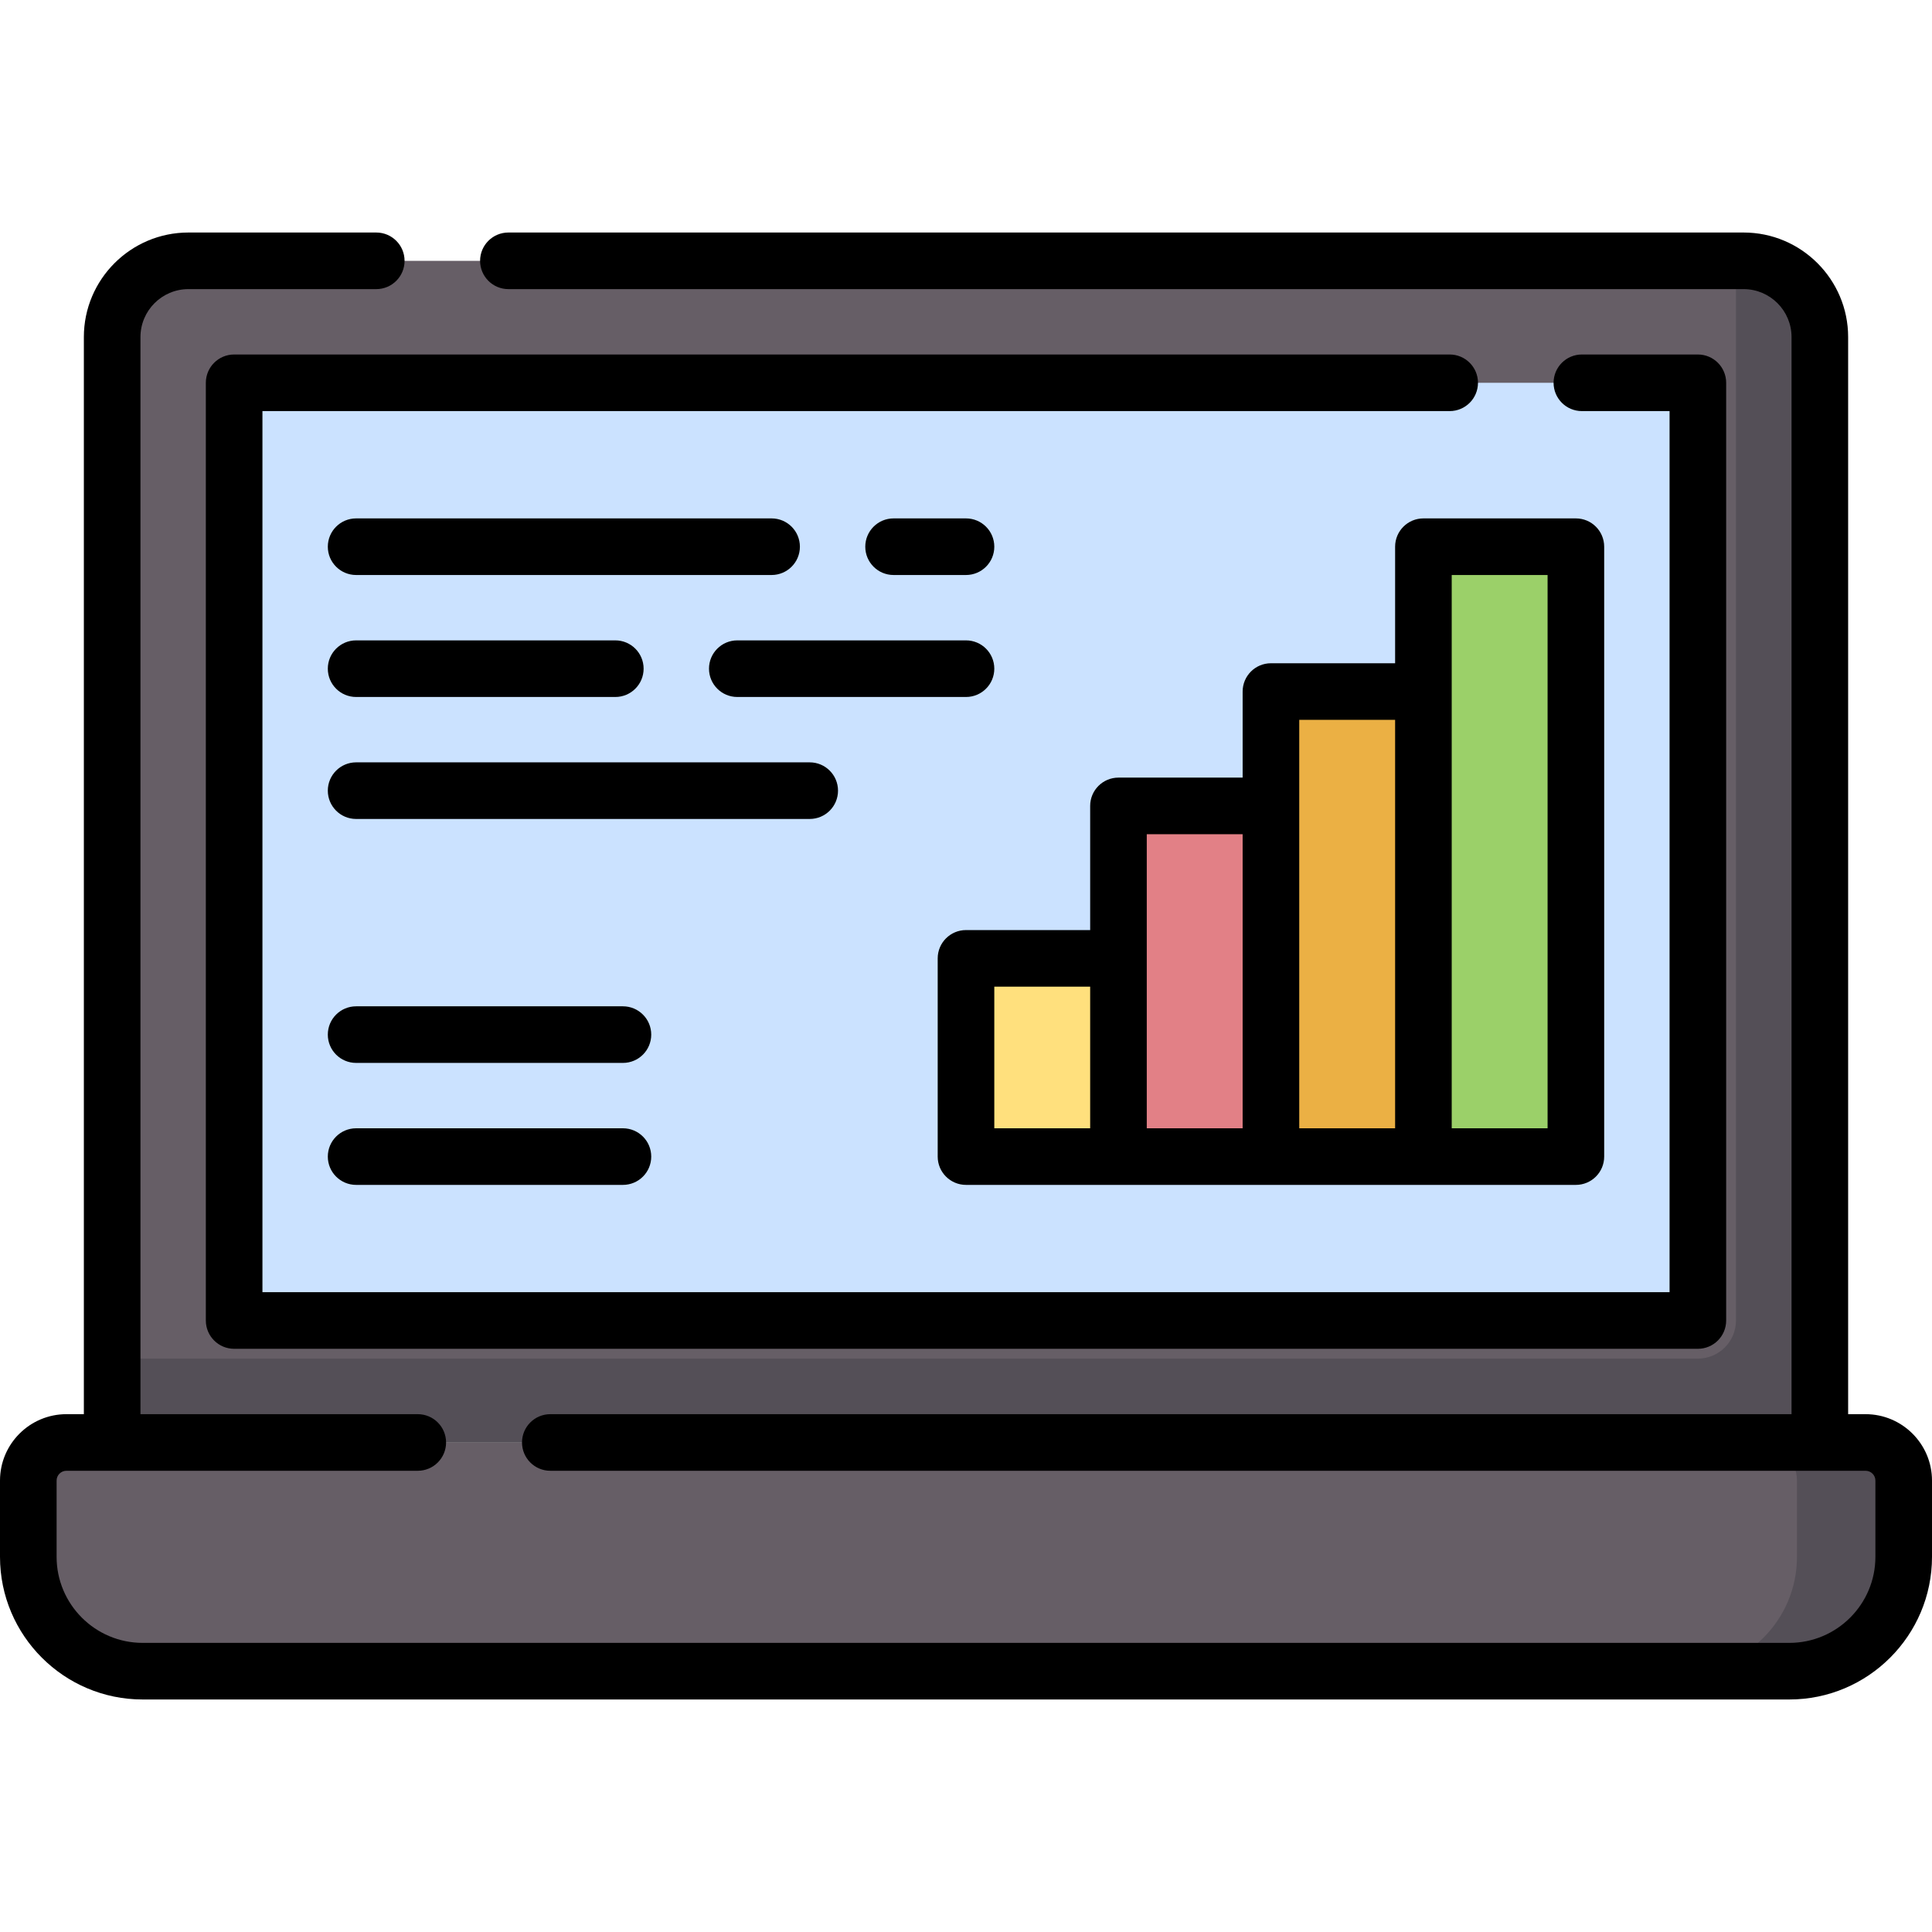 <svg id="Capa_1" enable-background="new 0 0 512 512" height="512" viewBox="0 0 512 512" width="512" xmlns="http://www.w3.org/2000/svg"><g><g><path d="m474.195 442.88h-436.39c-16.737 0-30.305-13.568-30.305-30.305v-20.203c0-5.579 4.523-10.102 10.102-10.102h476.797c5.579 0 10.102 4.523 10.102 10.102v20.203c-.001 16.737-13.569 30.305-30.306 30.305z" fill="#665e66"/></g><g><path d="m494.398 382.27h-28.285c5.579 0 10.102 4.523 10.102 10.102v20.203c0 16.737-13.568 30.305-30.305 30.305h28.285c16.737 0 30.305-13.568 30.305-30.305v-20.203c0-5.579-4.523-10.102-10.102-10.102z" fill="#544f57"/></g><g><path d="m482.276 382.27h-452.552v-292.947c0-11.158 9.045-20.203 20.203-20.203h412.146c11.158 0 20.203 9.045 20.203 20.203z" fill="#665e66"/></g><g><path d="m462.073 69.12h-2.02v280.825c0 5.579-4.523 10.102-10.102 10.102h-420.227v22.224h452.553v-292.948c-.001-11.158-9.046-20.203-20.204-20.203z" fill="#544f57"/></g><g><path d="m131.75 31.744h248.5v387.902h-248.5z" fill="#cbe2ff" transform="matrix(0 1 -1 0 481.695 -30.305)"/></g><g><g><g><path d="m296.406 213.573h40.406v92.935h-40.406z" fill="#e28086"/></g><g><path d="m256 253.98h40.406v52.528h-40.406z" fill="#ffe07d"/></g><g><path d="m336.813 183.268h40.406v123.24h-40.406z" fill="#ebb044"/></g><g><path d="m377.219 144.882h40.406v161.626h-40.406z" fill="#9bd069"/></g></g></g><g><path d="m494.398 374.771h-4.622v-285.448c0-15.275-12.428-27.703-27.703-27.703h-327.344c-4.143 0-7.5 3.357-7.5 7.5s3.357 7.5 7.5 7.5h327.344c7.005 0 12.703 5.698 12.703 12.703v285.447h-328.938c-4.143 0-7.5 3.357-7.5 7.5s3.357 7.5 7.5 7.5h348.561c1.435 0 2.602 1.167 2.602 2.602v20.203c0 12.574-10.23 22.805-22.805 22.805h-436.391c-12.575 0-22.805-10.231-22.805-22.805v-20.203c0-1.435 1.167-2.602 2.602-2.602h93.112c4.143 0 7.5-3.357 7.5-7.5s-3.357-7.5-7.5-7.5h-73.49v-285.447c0-7.005 5.698-12.703 12.703-12.703h49.787c4.143 0 7.5-3.357 7.5-7.5s-3.357-7.5-7.5-7.5h-49.787c-15.275 0-27.703 12.428-27.703 27.703v285.447h-4.622c-9.706.001-17.602 7.897-17.602 17.602v20.203c0 20.846 16.959 37.805 37.805 37.805h436.391c20.846 0 37.805-16.959 37.805-37.805v-20.203c-.001-9.705-7.897-17.601-17.603-17.601z"/><path d="m384.179 93.945h-322.13c-4.143 0-7.5 3.357-7.5 7.5v248.5c0 4.143 3.357 7.5 7.5 7.5h387.902c4.143 0 7.5-3.357 7.5-7.5v-248.5c0-4.143-3.357-7.5-7.5-7.5h-30.737c-4.143 0-7.5 3.357-7.5 7.5s3.357 7.5 7.5 7.5h23.237v233.5h-372.902v-233.5h314.63c4.143 0 7.5-3.357 7.5-7.5s-3.358-7.5-7.5-7.5z"/><path d="m165.085 266.683h-70.711c-4.143 0-7.5 3.357-7.5 7.5s3.357 7.5 7.5 7.5h70.711c4.143 0 7.5-3.357 7.5-7.5s-3.357-7.5-7.5-7.5z"/><path d="m165.085 299.008h-70.711c-4.143 0-7.5 3.357-7.5 7.5s3.357 7.5 7.5 7.5h70.711c4.143 0 7.5-3.357 7.5-7.5s-3.357-7.5-7.5-7.5z"/><path d="m94.374 152.382h110.107c4.143 0 7.5-3.357 7.5-7.5s-3.357-7.5-7.5-7.5h-110.107c-4.143 0-7.5 3.357-7.5 7.5s3.357 7.5 7.5 7.5z"/><path d="m256 152.382c4.143 0 7.5-3.357 7.5-7.5s-3.357-7.5-7.5-7.5h-19.193c-4.143 0-7.5 3.357-7.5 7.5s3.357 7.5 7.5 7.5z"/><path d="m263.5 177.207c0-4.143-3.357-7.5-7.5-7.5h-60.609c-4.143 0-7.5 3.357-7.5 7.5s3.357 7.5 7.5 7.5h60.609c4.143 0 7.5-3.357 7.5-7.5z"/><path d="m94.374 184.707h68.691c4.143 0 7.5-3.357 7.5-7.5s-3.357-7.5-7.5-7.5h-68.691c-4.143 0-7.5 3.357-7.5 7.5s3.357 7.5 7.5 7.5z"/><path d="m222.083 209.532c0-4.143-3.357-7.5-7.5-7.5h-120.209c-4.143 0-7.5 3.357-7.5 7.5s3.357 7.5 7.5 7.5h120.209c4.143 0 7.5-3.357 7.5-7.5z"/><path d="m256 314.008h161.626c4.143 0 7.5-3.357 7.5-7.5v-161.626c0-4.143-3.357-7.5-7.5-7.5h-40.406c-4.143 0-7.5 3.357-7.5 7.5v30.887h-32.907c-4.143 0-7.5 3.357-7.5 7.5v22.805h-32.906c-4.143 0-7.5 3.357-7.5 7.5v32.906h-32.907c-4.143 0-7.5 3.357-7.5 7.5v52.528c0 4.142 3.357 7.5 7.5 7.5zm128.72-161.626h25.406v146.626h-25.406zm-40.407 38.387h25.407v108.239h-25.407zm-40.407 30.304h25.406v77.935h-25.406zm-40.406 40.406h25.406v37.528h-25.406z"/></g></g></svg>